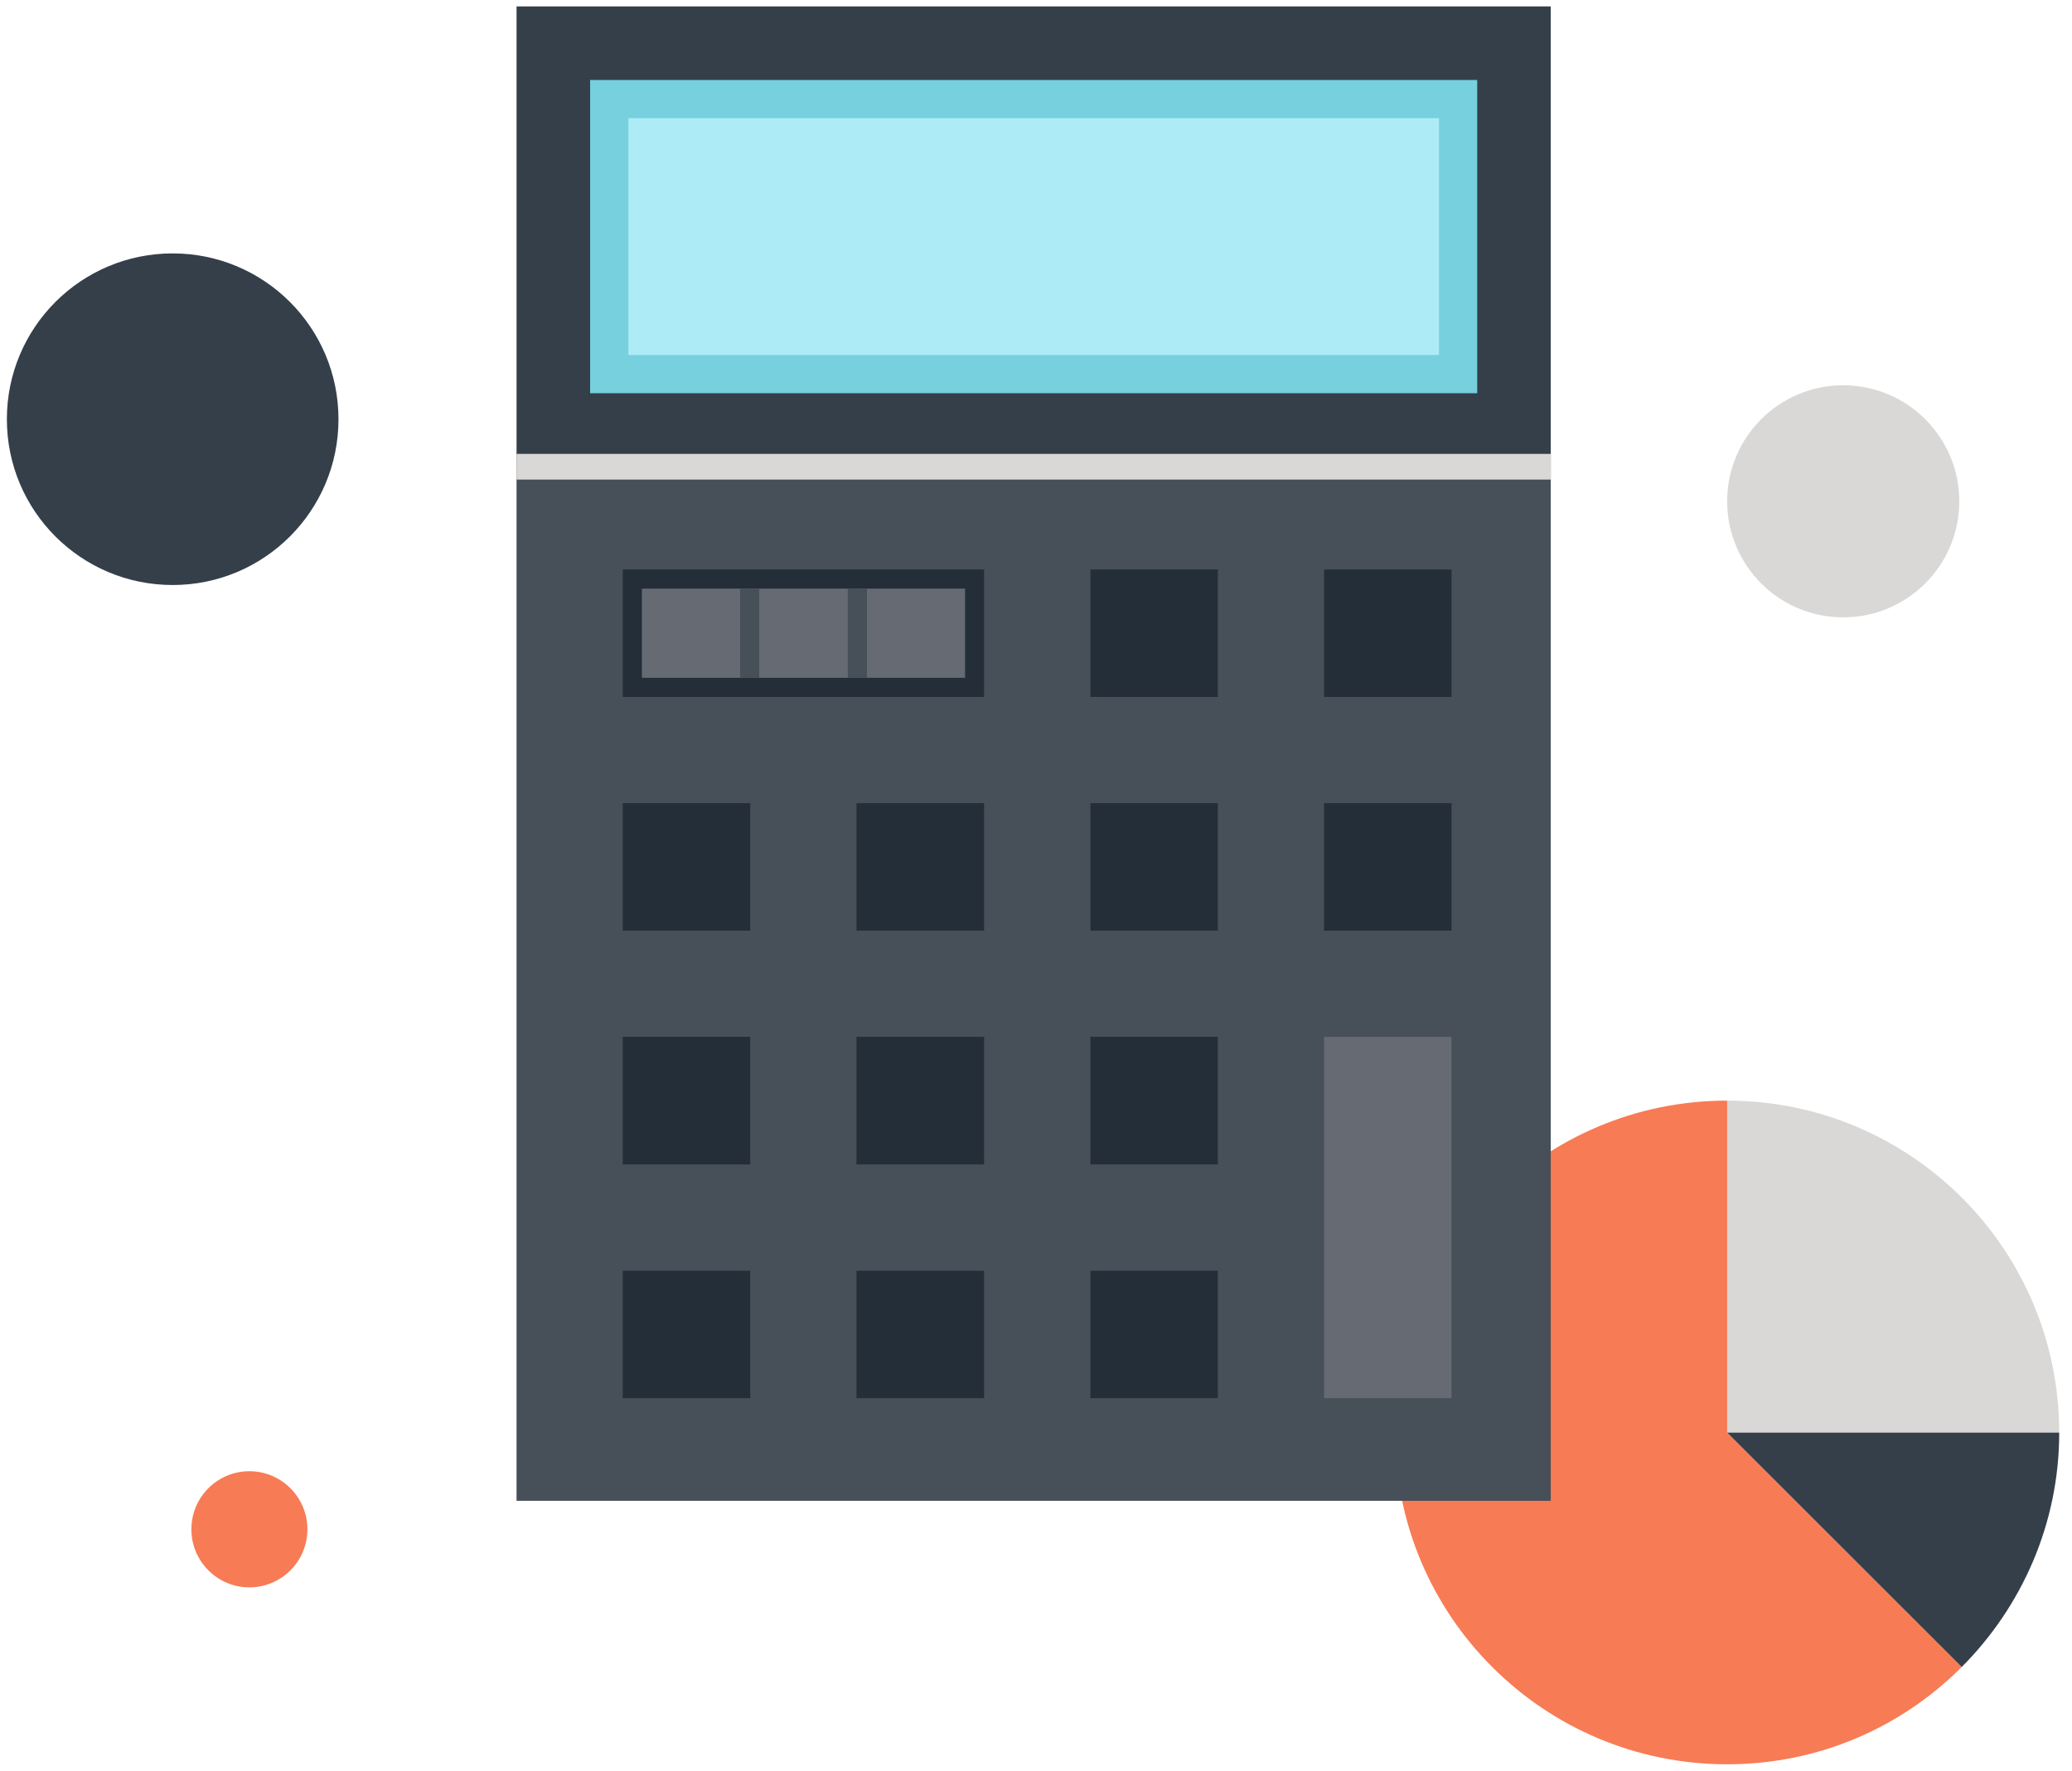 <?xml version="1.0" encoding="UTF-8"?>
<svg width="117px" height="100px" viewBox="0 0 117 100" version="1.1" xmlns="http://www.w3.org/2000/svg" xmlns:xlink="http://www.w3.org/1999/xlink">
    <!-- Generator: Sketch 46.1 (44463) - http://www.bohemiancoding.com/sketch -->
    <title>06</title>
    <desc>Created with Sketch.</desc>
    <defs></defs>
    <g id="Desktop" stroke="none" stroke-width="1" fill="none" fill-rule="evenodd">
        <g id="Главная-страница" transform="translate(-471, -1744)">
            <g id="06" transform="translate(471, 1744)">
                <path d="M97.528,62.154 L97.528,80.903 L116.278,80.903 C116.278,70.54 107.889,62.154 97.528,62.154" id="Fill-568" fill="#D9D8D7"></path>
                <path d="M97.528,80.903 L97.528,62.154 C87.179,62.154 78.778,70.54 78.778,80.903 C78.778,91.256 87.179,99.632 97.528,99.632 C102.716,99.632 107.388,97.535 110.773,94.138 L97.528,80.903" id="Fill-569" fill="#F77B55"></path>
                <path d="M97.528,80.903 L110.773,94.138 C114.139,90.763 116.278,86.077 116.278,80.903 L97.528,80.903" id="Fill-570" fill="#353F49"></path>
                <path d="M19.113,23.675 C19.113,28.846 14.923,33.037 9.752,33.037 C4.574,33.037 0.388,28.846 0.388,23.675 C0.388,18.502 4.574,14.31 9.752,14.31 C14.923,14.31 19.113,18.502 19.113,23.675" id="Fill-571" fill="#353F49"></path>
                <path d="M17.359,86.364 C17.359,88.171 15.893,89.641 14.082,89.641 C12.272,89.641 10.807,88.171 10.807,86.364 C10.807,84.552 12.272,83.083 14.082,83.083 C15.893,83.083 17.359,84.552 17.359,86.364" id="Fill-572" fill="#F77B55"></path>
                <path d="M110.636,28.309 C110.636,31.931 107.698,34.863 104.08,34.863 C100.462,34.863 97.528,31.931 97.528,28.309 C97.528,24.692 100.462,21.757 104.08,21.757 C107.698,21.757 110.636,24.692 110.636,28.309" id="Fill-573" fill="#D9D8D7"></path>
                <polygon id="Fill-574" fill="#474F59" points="29.168 84.753 87.567 84.753 87.567 26.356 29.168 26.356"></polygon>
                <polygon id="Fill-575" fill="#232E38" points="35.165 39.359 55.568 39.359 55.568 32.158 35.165 32.158"></polygon>
                <polygon id="Fill-576" fill="#656A73" points="36.244 38.278 54.494 38.278 54.494 33.241 36.244 33.241"></polygon>
                <polygon id="Fill-577" fill="#474F59" points="47.872 38.278 48.953 38.278 48.953 33.241 47.872 33.241"></polygon>
                <polygon id="Fill-578" fill="#474F59" points="41.79 38.278 42.869 38.278 42.869 33.241 41.79 33.241"></polygon>
                <polygon id="Fill-579" fill="#232E38" points="61.573 39.359 68.77 39.359 68.77 32.158 61.573 32.158"></polygon>
                <polygon id="Fill-580" fill="#232E38" points="74.767 39.359 81.963 39.359 81.963 32.158 74.767 32.158"></polygon>
                <polygon id="Fill-581" fill="#232E38" points="35.165 52.556 42.364 52.556 42.364 45.355 35.165 45.355"></polygon>
                <polygon id="Fill-582" fill="#232E38" points="48.363 52.556 55.568 52.556 55.568 45.355 48.363 45.355"></polygon>
                <polygon id="Fill-583" fill="#232E38" points="61.573 52.556 68.77 52.556 68.77 45.355 61.573 45.355"></polygon>
                <polygon id="Fill-584" fill="#232E38" points="74.767 52.556 81.963 52.556 81.963 45.355 74.767 45.355"></polygon>
                <polygon id="Fill-585" fill="#232E38" points="35.165 65.757 42.364 65.757 42.364 58.552 35.165 58.552"></polygon>
                <polygon id="Fill-586" fill="#232E38" points="48.363 65.757 55.568 65.757 55.568 58.552 48.363 58.552"></polygon>
                <polygon id="Fill-587" fill="#232E38" points="61.573 65.757 68.77 65.757 68.77 58.552 61.573 58.552"></polygon>
                <polygon id="Fill-588" fill="#232E38" points="35.165 78.956 42.364 78.956 42.364 71.762 35.165 71.762"></polygon>
                <polygon id="Fill-589" fill="#232E38" points="48.363 78.956 55.568 78.956 55.568 71.762 48.363 71.762"></polygon>
                <polygon id="Fill-590" fill="#232E38" points="61.573 78.956 68.77 78.956 68.77 71.762 61.573 71.762"></polygon>
                <polygon id="Fill-591" fill="#656A73" points="74.767 78.956 81.963 78.956 81.963 58.552 74.767 58.552"></polygon>
                <polygon id="Fill-592" fill="#353F49" points="29.168 26.356 87.567 26.356 87.567 0.362 29.168 0.362"></polygon>
                <polygon id="Fill-593" fill="#76D0DE" points="33.322 22.206 83.414 22.206 83.414 4.517 33.322 4.517"></polygon>
                <polygon id="Fill-594" fill="#ADECF7" points="35.483 20.046 81.256 20.046 81.256 6.673 35.483 6.673"></polygon>
                <polygon id="Fill-595" fill="#D9D8D7" points="29.168 27.082 87.567 27.082 87.567 25.632 29.168 25.632"></polygon>
            </g>
        </g>
    </g>
</svg>